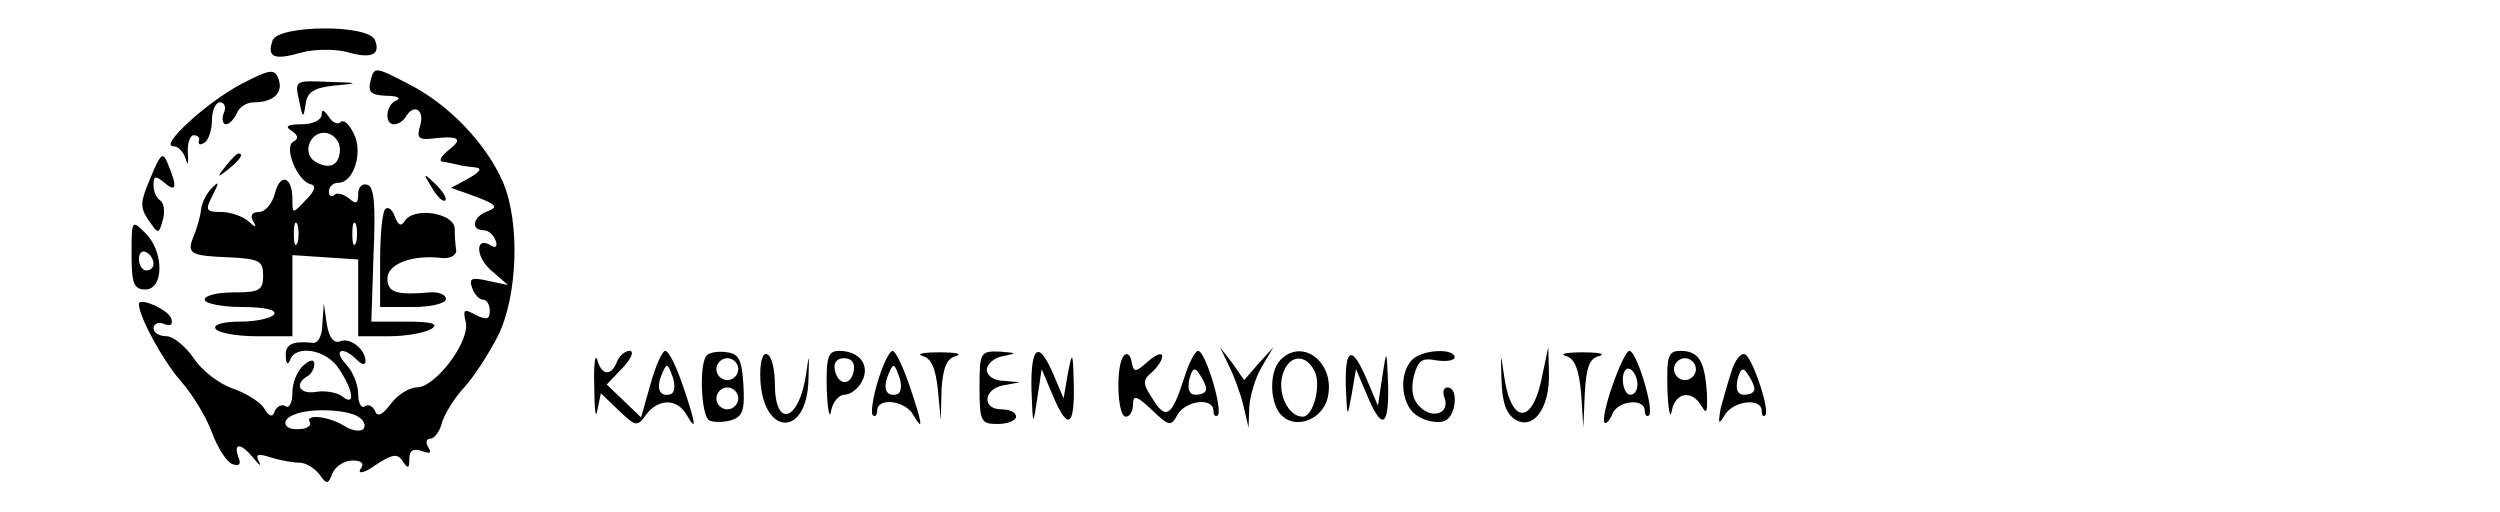 <?xml version="1.0" standalone="no"?>
<!DOCTYPE svg PUBLIC "-//W3C//DTD SVG 20010904//EN"
 "http://www.w3.org/TR/2001/REC-SVG-20010904/DTD/svg10.dtd">
<svg version="1.0" xmlns="http://www.w3.org/2000/svg"
 width="342pt" height="70pt" viewBox="0 0 342 70"
 preserveAspectRatio="xMidYMid meet">

<g transform="translate(0,70) scale(0.1,-0.1)"
fill="#000000" stroke="none">
<path d="M373 645 c-8 -23 1 -28 39 -17 18 5 46 5 62 1 34 -10 47 -4 39 16 -8
22 -131 21 -140 0z"/>
<path d="M330 585 c-46 -24 -113 -85 -93 -85 7 0 14 -8 17 -17 3 -11 4 -8 3 7
-1 14 3 25 8 25 6 0 9 -4 7 -8 -1 -5 2 -6 8 -2 5 3 10 17 10 31 0 13 5 24 11
24 6 0 9 -7 5 -15 -3 -8 -1 -15 3 -15 5 0 11 7 15 15 3 8 13 15 23 15 27 0 41
13 34 32 -5 14 -11 14 -51 -7z"/>
<path d="M507 590 c-4 -16 0 -20 21 -21 15 0 21 -3 15 -6 -15 -5 -18 -33 -4
-33 6 0 13 5 16 10 11 19 26 10 20 -11 -5 -16 -3 -20 12 -19 40 5 48 1 27 -15
-10 -8 -14 -15 -9 -16 6 -1 15 -3 20 -4 6 -2 17 -3 25 -4 10 -1 7 -6 -9 -15
l-24 -13 34 -12 c28 -11 31 -14 16 -20 -20 -7 -24 -26 -5 -26 6 0 13 -6 16
-14 3 -8 0 -11 -6 -7 -22 14 -22 -15 0 -34 l23 -20 -28 6 c-22 5 -26 3 -21
-10 3 -9 10 -16 15 -16 5 0 9 -7 9 -15 0 -12 -4 -13 -19 -6 -16 9 -18 8 -14
-9 7 -26 -41 -90 -67 -90 -10 0 -26 -10 -35 -22 -12 -16 -19 -19 -22 -10 -3 6
-9 10 -14 6 -5 -3 -9 5 -9 17 0 12 -7 31 -17 41 -18 20 -4 25 15 6 7 -7 12 -8
12 -2 0 16 -21 33 -35 27 -9 -3 -15 6 -18 24 l-4 28 -2 -28 c0 -16 -6 -27 -13
-26 -28 3 -38 -2 -37 -18 0 -11 3 -13 6 -5 8 21 50 14 67 -13 20 -30 22 -52 4
-37 -7 5 -23 8 -35 6 -23 -4 -31 10 -13 21 6 3 10 11 10 17 0 7 -6 6 -15 -2
-8 -7 -15 -23 -15 -37 0 -13 -4 -22 -9 -19 -5 4 -12 0 -15 -6 -3 -10 -8 -8
-15 4 -6 9 -26 21 -44 27 -17 6 -41 24 -52 41 -11 16 -28 30 -37 30 -10 0 -18
5 -18 11 0 6 7 9 14 6 10 -4 13 -1 10 8 -5 12 -44 29 -44 19 0 -17 32 -76 57
-105 17 -19 36 -51 43 -71 8 -21 20 -40 28 -43 10 -3 12 0 8 10 -7 20 4 19 21
-2 8 -10 11 -12 7 -4 -5 10 -1 11 17 5 13 -4 31 -7 39 -7 8 0 20 -7 27 -16 10
-14 12 -14 18 2 4 9 16 17 27 17 13 0 17 -4 11 -12 -4 -7 6 -5 21 6 23 15 30
16 37 5 7 -11 9 -10 9 3 0 12 5 15 17 11 11 -4 14 -3 9 5 -4 7 -3 12 3 12 5 0
13 10 16 23 4 12 17 33 30 47 13 14 33 45 46 70 27 54 31 155 7 211 -23 53
-75 107 -129 134 -46 24 -47 24 -52 5z m-17 -460 c8 -5 11 -12 7 -17 -4 -4
-17 -2 -27 5 -22 13 -54 16 -46 4 2 -4 -4 -9 -15 -9 -21 -2 -26 13 -6 20 21 9
71 7 87 -3z"/>
<path d="M409 563 c5 -25 6 -26 9 -6 2 17 11 23 40 26 34 3 34 4 -9 5 -45 2
-46 2 -40 -25z"/>
<path d="M440 543 c0 -7 -12 -13 -27 -13 -20 0 -24 -3 -14 -9 9 -6 10 -11 2
-15 -13 -8 6 -54 24 -58 8 -2 6 -9 -7 -22 -18 -19 -18 -19 -18 2 0 31 -17 36
-24 7 -4 -14 -13 -25 -22 -25 -9 0 -12 -5 -8 -12 6 -10 4 -10 -7 0 -7 6 -24
12 -36 12 -21 0 -23 2 -12 23 9 18 9 20 -1 10 -7 -7 -14 -20 -15 -30 -1 -10
-6 -26 -10 -36 -10 -24 -5 -27 48 -29 42 -2 47 -5 47 -25 0 -20 -5 -23 -40
-23 -22 0 -40 -4 -40 -10 0 -5 23 -10 51 -10 31 0 48 -4 44 -10 -3 -5 -24 -10
-46 -10 -24 0 -38 -4 -34 -10 3 -5 28 -10 56 -10 l49 0 0 55 0 56 45 -3 45 -3
0 -52 0 -53 43 0 c23 0 49 5 57 10 11 7 1 10 -34 10 l-48 0 3 92 c3 67 1 92
-8 95 -7 3 -13 -3 -13 -12 0 -14 -3 -15 -13 -6 -8 6 -17 8 -20 4 -4 -3 -7 -1
-7 5 0 7 6 12 13 12 21 0 34 42 21 67 -6 13 -14 20 -18 16 -4 -4 -11 -1 -16 7
-7 10 -10 11 -10 3z m25 -47 c0 -22 -14 -29 -34 -17 -19 12 -6 43 16 39 10 -2
18 -12 18 -22z m-58 -128 c-3 -7 -5 -2 -5 12 0 14 2 19 5 13 2 -7 2 -19 0 -25z
m80 0 c-3 -7 -5 -2 -5 12 0 14 2 19 5 13 2 -7 2 -19 0 -25z"/>
<path d="M206 457 c-14 -33 -15 -40 -3 -58 14 -20 14 -20 20 1 3 11 1 23 -4
26 -5 3 -9 12 -9 21 0 13 3 13 15 3 16 -14 18 -6 5 25 -7 18 -10 16 -24 -18z"/>
<path d="M309 473 c-13 -16 -12 -17 4 -4 16 13 21 21 13 21 -2 0 -10 -8 -17
-17z"/>
<path d="M591 443 c7 -12 15 -20 18 -17 3 2 -3 12 -13 22 -17 16 -18 16 -5 -5z"/>
<path d="M527 414 c-4 -4 -7 -36 -7 -71 l0 -63 45 0 c25 0 45 5 45 11 0 6 -10
10 -22 9 -46 -4 -58 0 -58 19 0 20 34 33 75 28 11 -1 20 4 19 11 -1 6 -2 20
-2 30 -2 21 -56 29 -68 10 -5 -8 -9 -7 -14 6 -3 9 -9 14 -13 10z"/>
<path d="M180 352 c0 -40 3 -48 19 -48 25 0 26 51 0 77 -19 19 -19 18 -19 -29z
m30 -13 c0 -5 -4 -9 -10 -9 -5 0 -10 7 -10 16 0 8 5 12 10 9 6 -3 10 -10 10
-16z"/>
<path d="M813 170 c0 -30 2 -44 4 -32 l5 24 25 -24 c23 -22 25 -22 37 -5 17
22 42 22 55 0 15 -26 13 -13 -5 40 -9 26 -19 47 -24 47 -4 0 -13 -20 -20 -45
l-13 -46 -23 22 -24 23 22 23 c12 13 16 23 9 23 -6 0 -14 -7 -17 -15 -8 -20
-21 -19 -27 3 -3 9 -5 -8 -4 -38z m105 -9 c-15 -5 -21 7 -13 26 7 17 8 17 15
-2 4 -11 3 -22 -2 -24z"/>
<path d="M967 214 c-11 -11 -8 -82 3 -89 6 -3 19 -3 30 0 16 5 19 14 17 48 -2
34 -6 43 -22 45 -12 2 -24 0 -28 -4z m43 -19 c0 -8 -7 -15 -15 -15 -8 0 -15 7
-15 15 0 8 7 15 15 15 8 0 15 -7 15 -15z m0 -40 c0 -8 -7 -15 -15 -15 -8 0
-15 7 -15 15 0 8 7 15 15 15 8 0 15 -7 15 -15z"/>
<path d="M1040 188 c0 -84 64 -90 66 -7 1 36 1 37 -3 9 -9 -66 -43 -78 -43
-15 0 19 -4 37 -10 40 -6 4 -10 -8 -10 -27z"/>
<path d="M1131 168 c1 -29 4 -43 6 -30 2 12 11 22 18 22 8 0 19 8 24 18 12 22
-3 42 -31 42 -15 0 -18 -8 -17 -52z m37 25 c-4 -22 -22 -20 -26 1 -2 10 3 16
13 16 10 0 15 -7 13 -17z"/>
<path d="M1201 179 c-7 -23 -10 -44 -7 -47 3 -3 6 0 6 6 0 19 38 14 49 -5 15
-26 13 -13 -5 40 -9 26 -19 47 -23 47 -4 0 -13 -18 -20 -41z m27 -18 c-15 -5
-21 7 -13 26 7 17 8 17 15 -2 4 -11 3 -22 -2 -24z"/>
<path d="M1262 213 c12 -3 18 -17 21 -46 l4 -42 1 42 c2 30 7 43 20 46 9 3 -1
5 -23 5 -22 0 -32 -2 -23 -5z"/>
<path d="M1340 170 c0 -47 2 -50 25 -50 14 0 25 5 25 10 0 6 -9 10 -20 10 -27
0 -25 28 3 33 l22 4 -22 2 c-13 0 -23 7 -23 15 0 8 10 17 23 19 19 4 18 4 -5
6 -27 1 -28 -1 -28 -49z"/>
<path d="M1411 168 c2 -52 2 -52 8 -13 l6 40 14 -33 c21 -51 31 -48 30 10 -1
47 -2 49 -8 18 l-6 -35 -14 33 c-20 47 -31 39 -30 -20z"/>
<path d="M1538 214 c-12 -11 -10 -84 2 -84 6 0 10 8 10 17 0 13 5 12 26 -8 23
-22 26 -23 35 -6 11 19 49 24 49 5 0 -6 3 -9 6 -6 7 8 -17 88 -27 88 -4 0 -13
-17 -19 -37 -17 -53 -25 -58 -43 -29 -14 21 -14 26 -2 36 8 7 15 17 15 23 0 5
-9 2 -19 -7 -18 -16 -20 -16 -23 -1 -1 9 -6 13 -10 9z m112 -46 c0 -5 -6 -8
-14 -8 -9 0 -12 7 -9 21 4 16 8 17 14 7 5 -7 9 -16 9 -20z"/>
<path d="M1681 200 c7 -14 16 -38 20 -55 l7 -30 1 28 c1 15 8 40 17 55 l16 27
-20 -22 -20 -23 -16 23 -17 22 12 -25z"/>
<path d="M1752 208 c-17 -17 -15 -63 3 -78 20 -17 54 -3 61 25 12 47 -33 84
-64 53z m46 -15 c10 -19 -1 -63 -16 -63 -19 0 -34 30 -28 55 7 29 31 33 44 8z"/>
<path d="M1841 173 c2 -45 2 -46 8 -13 l6 35 14 -33 c21 -51 31 -48 30 10 -2
51 -2 52 -8 13 l-6 -40 -14 33 c-21 50 -31 48 -30 -5z"/>
<path d="M1932 208 c-20 -20 -15 -66 9 -78 11 -7 27 -9 35 -6 16 6 20 46 4 46
-5 0 -7 -6 -4 -14 8 -21 -16 -30 -33 -13 -11 10 -13 24 -9 42 6 22 11 26 31
22 14 -2 25 0 25 4 0 13 -44 11 -58 -3z"/>
<path d="M2054 181 c1 -31 6 -47 19 -55 25 -15 47 16 46 63 l-1 36 -8 -38
c-13 -70 -44 -69 -53 3 -4 28 -4 27 -3 -9z"/>
<path d="M2142 213 c12 -3 18 -18 21 -51 l3 -47 2 47 c2 35 6 48 20 51 9 3 -1
5 -23 5 -22 0 -32 -2 -23 -5z"/>
<path d="M2206 173 c-9 -25 -14 -49 -11 -51 2 -3 7 3 11 12 7 18 44 22 44 4 0
-6 3 -9 6 -6 7 8 -17 88 -27 88 -4 0 -14 -21 -23 -47z m34 1 c0 -8 -4 -14 -10
-14 -5 0 -10 9 -10 21 0 11 5 17 10 14 6 -3 10 -13 10 -21z"/>
<path d="M2281 168 c1 -29 4 -43 6 -30 5 26 28 29 41 6 7 -12 8 -7 7 19 -3 43
-11 57 -36 57 -17 0 -19 -7 -18 -52z m39 27 c0 -8 -7 -15 -15 -15 -8 0 -15 7
-15 15 0 8 7 15 15 15 8 0 15 -7 15 -15z"/>
<path d="M2370 196 c-5 -15 -12 -39 -16 -54 -4 -23 -3 -24 6 -9 12 19 50 23
50 5 0 -6 2 -9 5 -6 6 6 -14 69 -26 82 -5 5 -13 -2 -19 -18z m30 -28 c0 -5 -6
-8 -14 -8 -9 0 -12 7 -9 21 4 16 8 17 14 7 5 -7 9 -16 9 -20z"/>
</g>
</svg>
